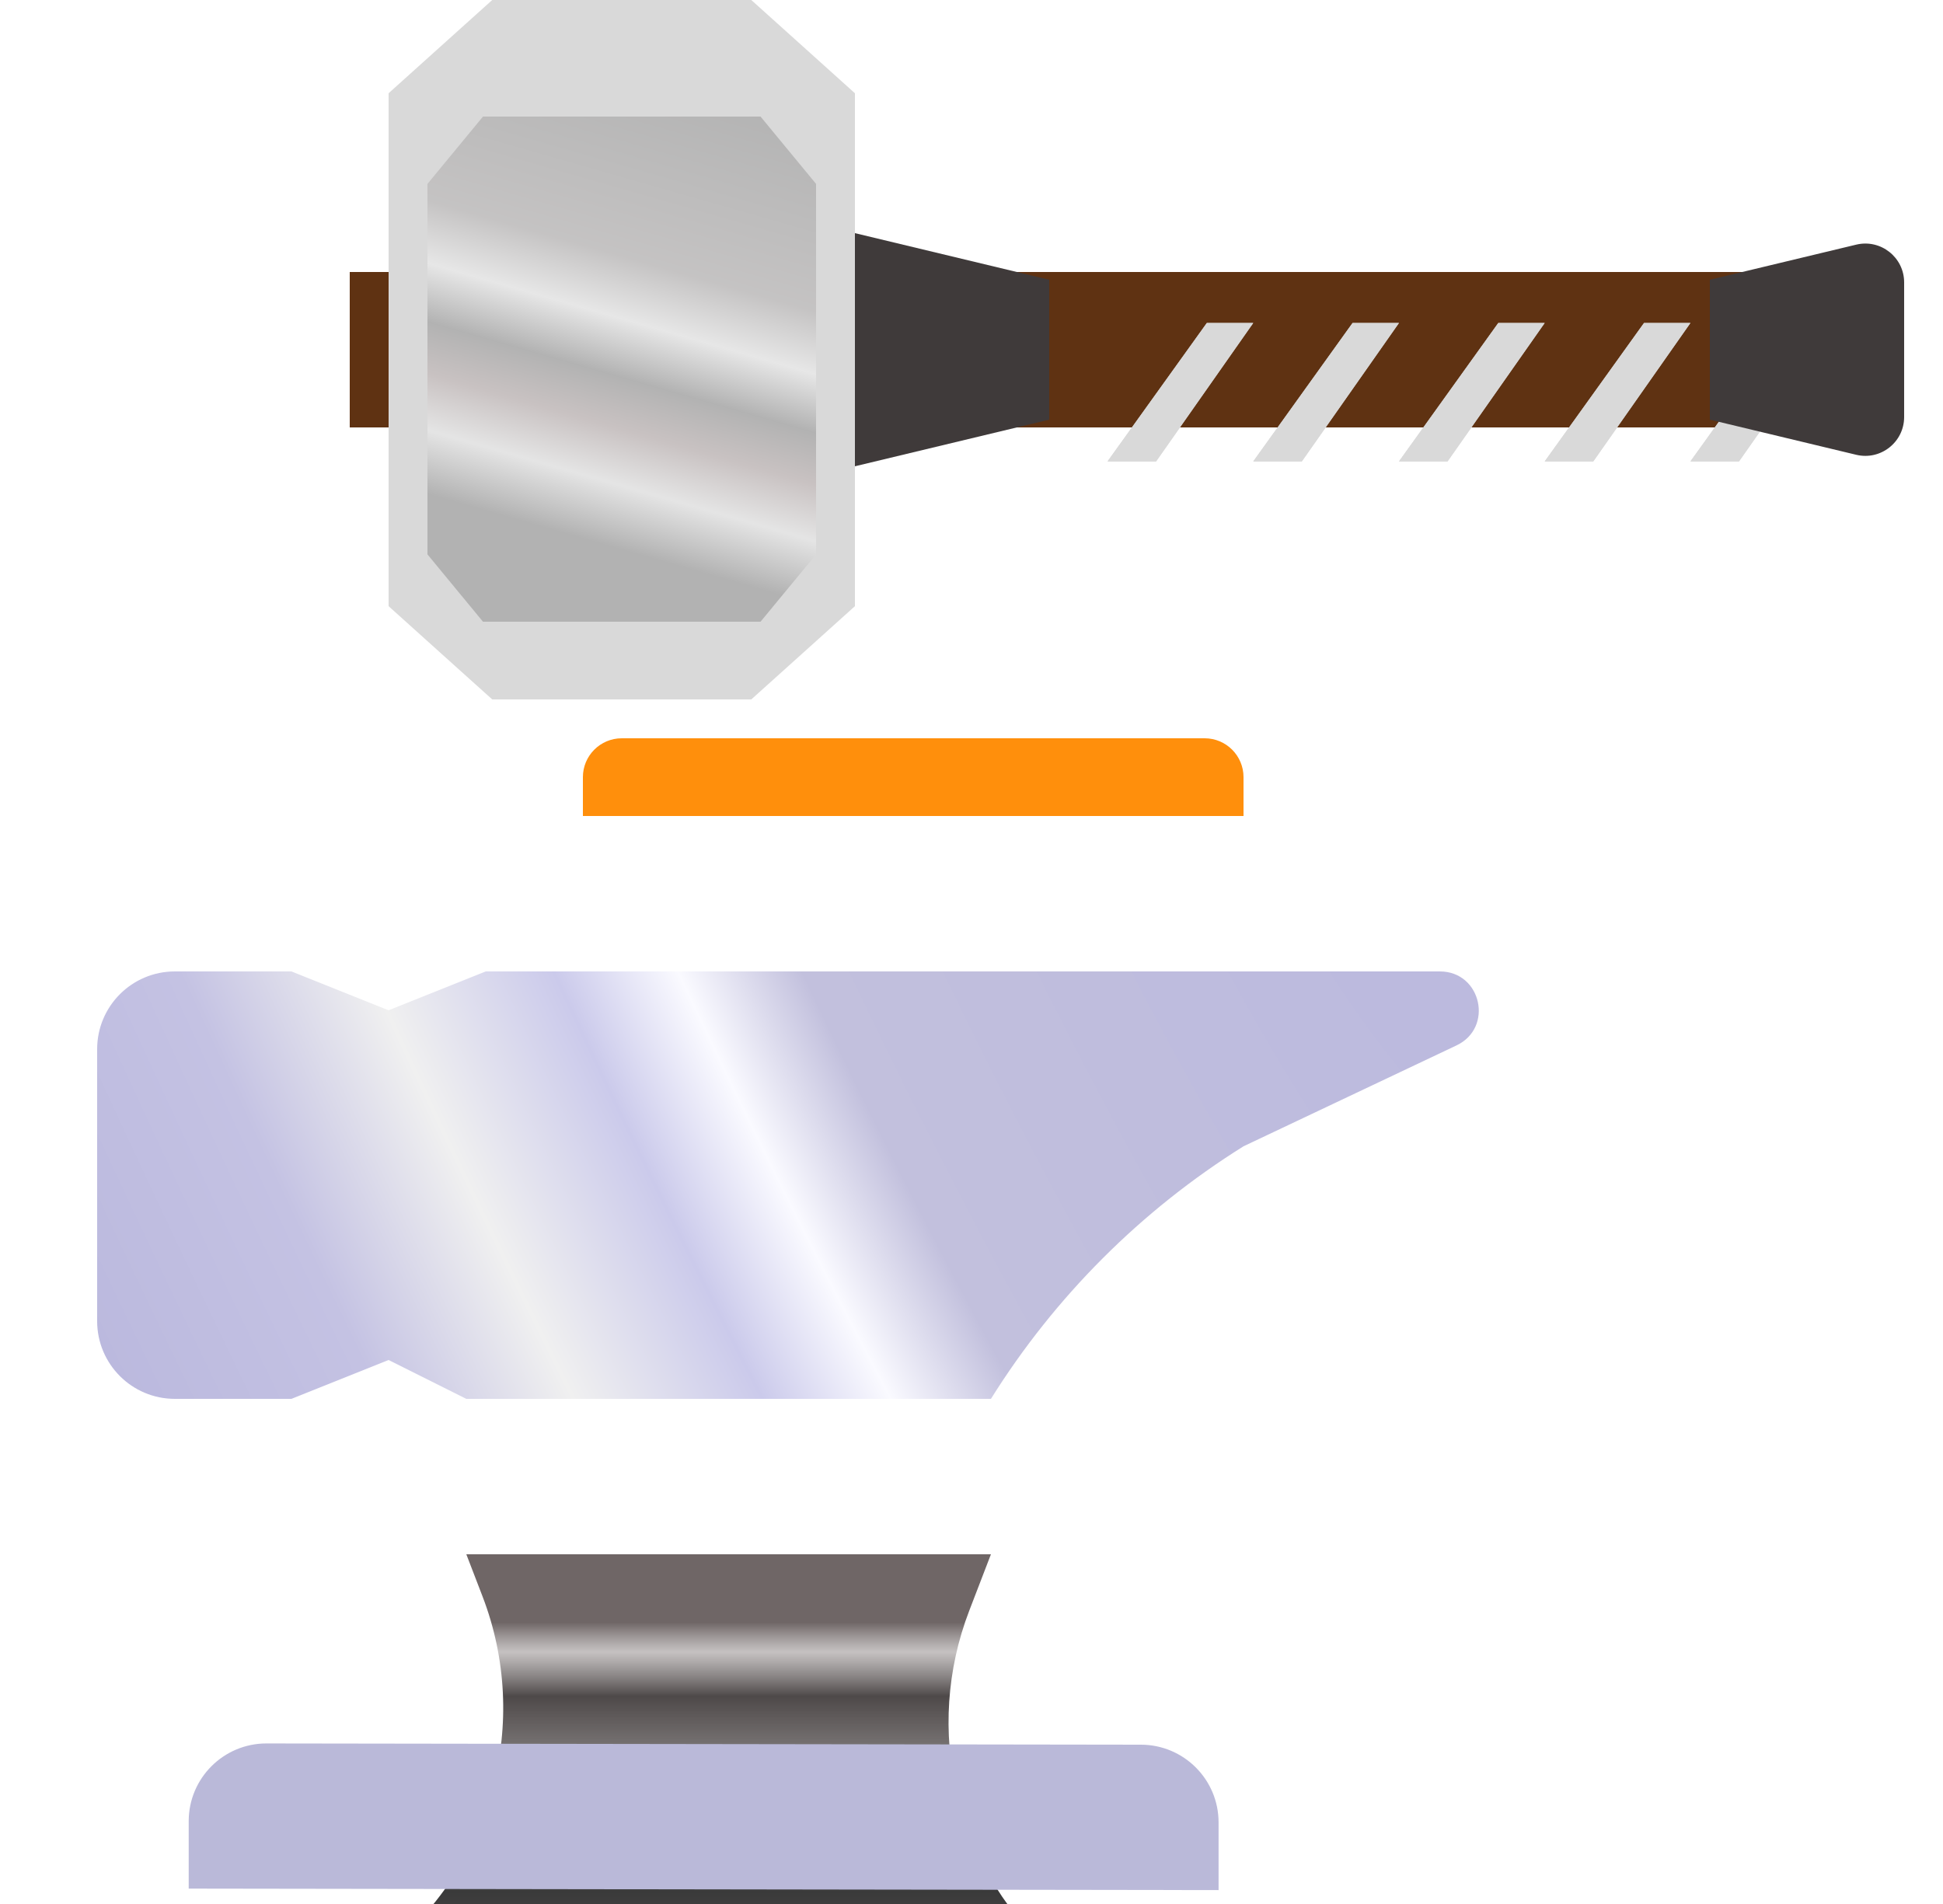 <svg width="50" height="49" viewBox="0 0 50 49" fill="none" xmlns="http://www.w3.org/2000/svg">
<g filter="url(#filter0_di_0_1)">
<path d="M2.5 23C2.5 21.895 3.395 21 4.5 21H7.5L10 22L12.5 21H37.053C38.12 21 38.445 22.447 37.481 22.904L32 25.5V25.5C29.368 27.145 27.145 29.368 25.5 32V32H12L10 31L7.5 32H4.5C3.395 32 2.5 31.105 2.5 30V23Z" fill="url(#paint0_radial_0_1)"/>
</g>
<g filter="url(#filter1_ii_0_1)">
<path d="M12 32H25.5L24.943 33.449C23.769 36.5 24.57 39.958 26.966 42.183L30 45H6.5L9.994 42.161C12.681 39.978 13.659 36.313 12.416 33.081L12 32Z" fill="url(#paint1_linear_0_1)"/>
</g>
<path d="M29.361 44.9C30.464 44.902 31.358 45.797 31.358 46.9V48.642L4.856 48.604V46.868C4.856 45.763 5.753 44.867 6.858 44.868L29.361 44.9Z" fill="#BAB9D9"/>
<path d="M15 20C15 19.448 15.448 19 16 19H31C31.552 19 32 19.448 32 20V21H15V20Z" fill="#FF8F0C"/>
<rect x="9" y="7" width="36" height="4" fill="#5F3212"/>
<g filter="url(#filter2_i_0_1)">
<path d="M11.333 1.2L12.667 0H19.333L20.667 1.2L22 2.4V15.6L20.667 16.8L19.333 18H12.667L11.333 16.8L10 15.6V2.4L11.333 1.2Z" fill="#D9D9D9"/>
</g>
<path d="M12.429 3H13.222H18.778H19.571L21 4.733V14.267L19.571 16H12.429L11 14.267V4.733L12.429 3Z" fill="url(#paint2_linear_0_1)" fill-opacity="0.54"/>
<path d="M27 7.2L22 6V12L27 10.8V7.2Z" fill="#3F3A3A"/>
<g filter="url(#filter3_d_0_1)">
<path d="M29.056 7.312L30.25 7.312L27.75 10.875L26.5 10.875L29.056 7.312Z" fill="#D9D9D9"/>
<path d="M29.056 7.312L30.25 7.312L27.75 10.875L26.5 10.875L29.056 7.312Z" fill="#D9D9D9"/>
</g>
<g filter="url(#filter4_d_0_1)">
<path d="M32.806 7.312L34 7.312L31.5 10.875L30.25 10.875L32.806 7.312Z" fill="#D9D9D9"/>
<path d="M32.806 7.312L34 7.312L31.5 10.875L30.25 10.875L32.806 7.312Z" fill="#D9D9D9"/>
</g>
<g filter="url(#filter5_d_0_1)">
<path d="M36.556 7.312L37.75 7.312L35.25 10.875L34 10.875L36.556 7.312Z" fill="#D9D9D9"/>
<path d="M36.556 7.312L37.75 7.312L35.25 10.875L34 10.875L36.556 7.312Z" fill="#D9D9D9"/>
</g>
<g filter="url(#filter6_d_0_1)">
<path d="M40.306 7.312L41.5 7.312L39 10.875L37.75 10.875L40.306 7.312Z" fill="#D9D9D9"/>
<path d="M40.306 7.312L41.5 7.312L39 10.875L37.75 10.875L40.306 7.312Z" fill="#D9D9D9"/>
</g>
<g filter="url(#filter7_d_0_1)">
<path d="M44.056 7.312L45.25 7.312L42.75 10.875L41.5 10.875L44.056 7.312Z" fill="#D9D9D9"/>
<path d="M44.056 7.312L45.25 7.312L42.75 10.875L41.5 10.875L44.056 7.312Z" fill="#D9D9D9"/>
</g>
<path d="M44 7.2L47.767 6.296C48.395 6.145 49 6.622 49 7.268V10.732C49 11.378 48.395 11.855 47.767 11.704L44 10.8V7.2Z" fill="#3F3A3A"/>
<defs>
<filter id="filter0_di_0_1" x="-1.5" y="21" width="43.554" height="19" filterUnits="userSpaceOnUse" color-interpolation-filters="sRGB">
<feFlood flood-opacity="0" result="BackgroundImageFix"/>
<feColorMatrix in="SourceAlpha" type="matrix" values="0 0 0 0 0 0 0 0 0 0 0 0 0 0 0 0 0 0 127 0" result="hardAlpha"/>
<feOffset dy="4"/>
<feGaussianBlur stdDeviation="2"/>
<feComposite in2="hardAlpha" operator="out"/>
<feColorMatrix type="matrix" values="0 0 0 0 0 0 0 0 0 0 0 0 0 0 0 0 0 0 0.79 0"/>
<feBlend mode="normal" in2="BackgroundImageFix" result="effect1_dropShadow_0_1"/>
<feBlend mode="normal" in="SourceGraphic" in2="effect1_dropShadow_0_1" result="shape"/>
<feColorMatrix in="SourceAlpha" type="matrix" values="0 0 0 0 0 0 0 0 0 0 0 0 0 0 0 0 0 0 127 0" result="hardAlpha"/>
<feOffset/>
<feGaussianBlur stdDeviation="1"/>
<feComposite in2="hardAlpha" operator="arithmetic" k2="-1" k3="1"/>
<feColorMatrix type="matrix" values="0 0 0 0 0 0 0 0 0 0 0 0 0 0 0 0 0 0 0.25 0"/>
<feBlend mode="normal" in2="shape" result="effect2_innerShadow_0_1"/>
</filter>
<filter id="filter1_ii_0_1" x="6.5" y="32" width="23.5" height="17" filterUnits="userSpaceOnUse" color-interpolation-filters="sRGB">
<feFlood flood-opacity="0" result="BackgroundImageFix"/>
<feBlend mode="normal" in="SourceGraphic" in2="BackgroundImageFix" result="shape"/>
<feColorMatrix in="SourceAlpha" type="matrix" values="0 0 0 0 0 0 0 0 0 0 0 0 0 0 0 0 0 0 127 0" result="hardAlpha"/>
<feOffset dy="4"/>
<feGaussianBlur stdDeviation="2"/>
<feComposite in2="hardAlpha" operator="arithmetic" k2="-1" k3="1"/>
<feColorMatrix type="matrix" values="0 0 0 0 0 0 0 0 0 0 0 0 0 0 0 0 0 0 0.25 0"/>
<feBlend mode="normal" in2="shape" result="effect1_innerShadow_0_1"/>
<feColorMatrix in="SourceAlpha" type="matrix" values="0 0 0 0 0 0 0 0 0 0 0 0 0 0 0 0 0 0 127 0" result="hardAlpha"/>
<feOffset dy="4"/>
<feGaussianBlur stdDeviation="2"/>
<feComposite in2="hardAlpha" operator="arithmetic" k2="-1" k3="1"/>
<feColorMatrix type="matrix" values="0 0 0 0 0 0 0 0 0 0 0 0 0 0 0 0 0 0 0.25 0"/>
<feBlend mode="normal" in2="effect1_innerShadow_0_1" result="effect2_innerShadow_0_1"/>
</filter>
<filter id="filter2_i_0_1" x="10" y="0" width="12" height="18" filterUnits="userSpaceOnUse" color-interpolation-filters="sRGB">
<feFlood flood-opacity="0" result="BackgroundImageFix"/>
<feBlend mode="normal" in="SourceGraphic" in2="BackgroundImageFix" result="shape"/>
<feColorMatrix in="SourceAlpha" type="matrix" values="0 0 0 0 0 0 0 0 0 0 0 0 0 0 0 0 0 0 127 0" result="hardAlpha"/>
<feOffset/>
<feGaussianBlur stdDeviation="3.5"/>
<feComposite in2="hardAlpha" operator="arithmetic" k2="-1" k3="1"/>
<feColorMatrix type="matrix" values="0 0 0 0 0 0 0 0 0 0 0 0 0 0 0 0 0 0 0.78 0"/>
<feBlend mode="normal" in2="shape" result="effect1_innerShadow_0_1"/>
</filter>
<filter id="filter3_d_0_1" x="24.5" y="4.312" width="11.75" height="11.562" filterUnits="userSpaceOnUse" color-interpolation-filters="sRGB">
<feFlood flood-opacity="0" result="BackgroundImageFix"/>
<feColorMatrix in="SourceAlpha" type="matrix" values="0 0 0 0 0 0 0 0 0 0 0 0 0 0 0 0 0 0 127 0" result="hardAlpha"/>
<feOffset dx="2" dy="1"/>
<feGaussianBlur stdDeviation="2"/>
<feComposite in2="hardAlpha" operator="out"/>
<feColorMatrix type="matrix" values="0 0 0 0 1 0 0 0 0 1 0 0 0 0 1 0 0 0 0.25 0"/>
<feBlend mode="normal" in2="BackgroundImageFix" result="effect1_dropShadow_0_1"/>
<feBlend mode="normal" in="SourceGraphic" in2="effect1_dropShadow_0_1" result="shape"/>
</filter>
<filter id="filter4_d_0_1" x="28.25" y="4.312" width="11.75" height="11.562" filterUnits="userSpaceOnUse" color-interpolation-filters="sRGB">
<feFlood flood-opacity="0" result="BackgroundImageFix"/>
<feColorMatrix in="SourceAlpha" type="matrix" values="0 0 0 0 0 0 0 0 0 0 0 0 0 0 0 0 0 0 127 0" result="hardAlpha"/>
<feOffset dx="2" dy="1"/>
<feGaussianBlur stdDeviation="2"/>
<feComposite in2="hardAlpha" operator="out"/>
<feColorMatrix type="matrix" values="0 0 0 0 1 0 0 0 0 1 0 0 0 0 1 0 0 0 0.25 0"/>
<feBlend mode="normal" in2="BackgroundImageFix" result="effect1_dropShadow_0_1"/>
<feBlend mode="normal" in="SourceGraphic" in2="effect1_dropShadow_0_1" result="shape"/>
</filter>
<filter id="filter5_d_0_1" x="32" y="4.312" width="11.75" height="11.562" filterUnits="userSpaceOnUse" color-interpolation-filters="sRGB">
<feFlood flood-opacity="0" result="BackgroundImageFix"/>
<feColorMatrix in="SourceAlpha" type="matrix" values="0 0 0 0 0 0 0 0 0 0 0 0 0 0 0 0 0 0 127 0" result="hardAlpha"/>
<feOffset dx="2" dy="1"/>
<feGaussianBlur stdDeviation="2"/>
<feComposite in2="hardAlpha" operator="out"/>
<feColorMatrix type="matrix" values="0 0 0 0 1 0 0 0 0 1 0 0 0 0 1 0 0 0 0.25 0"/>
<feBlend mode="normal" in2="BackgroundImageFix" result="effect1_dropShadow_0_1"/>
<feBlend mode="normal" in="SourceGraphic" in2="effect1_dropShadow_0_1" result="shape"/>
</filter>
<filter id="filter6_d_0_1" x="35.75" y="4.312" width="11.75" height="11.562" filterUnits="userSpaceOnUse" color-interpolation-filters="sRGB">
<feFlood flood-opacity="0" result="BackgroundImageFix"/>
<feColorMatrix in="SourceAlpha" type="matrix" values="0 0 0 0 0 0 0 0 0 0 0 0 0 0 0 0 0 0 127 0" result="hardAlpha"/>
<feOffset dx="2" dy="1"/>
<feGaussianBlur stdDeviation="2"/>
<feComposite in2="hardAlpha" operator="out"/>
<feColorMatrix type="matrix" values="0 0 0 0 1 0 0 0 0 1 0 0 0 0 1 0 0 0 0.25 0"/>
<feBlend mode="normal" in2="BackgroundImageFix" result="effect1_dropShadow_0_1"/>
<feBlend mode="normal" in="SourceGraphic" in2="effect1_dropShadow_0_1" result="shape"/>
</filter>
<filter id="filter7_d_0_1" x="39.5" y="4.312" width="11.75" height="11.562" filterUnits="userSpaceOnUse" color-interpolation-filters="sRGB">
<feFlood flood-opacity="0" result="BackgroundImageFix"/>
<feColorMatrix in="SourceAlpha" type="matrix" values="0 0 0 0 0 0 0 0 0 0 0 0 0 0 0 0 0 0 127 0" result="hardAlpha"/>
<feOffset dx="2" dy="1"/>
<feGaussianBlur stdDeviation="2"/>
<feComposite in2="hardAlpha" operator="out"/>
<feColorMatrix type="matrix" values="0 0 0 0 1 0 0 0 0 1 0 0 0 0 1 0 0 0 0.25 0"/>
<feBlend mode="normal" in2="BackgroundImageFix" result="effect1_dropShadow_0_1"/>
<feBlend mode="normal" in="SourceGraphic" in2="effect1_dropShadow_0_1" result="shape"/>
</filter>
<radialGradient id="paint0_radial_0_1" cx="0" cy="0" r="1" gradientUnits="userSpaceOnUse" gradientTransform="translate(35 16.5) rotate(153.8) scale(35.107 124.47)">
<stop stop-color="#BBB9DE"/>
<stop offset="0.426" stop-color="#C2C0DD"/>
<stop offset="0.507" stop-color="#FAFAFF"/>
<stop offset="0.588" stop-color="#CBCAEB"/>
<stop offset="0.709" stop-color="#F0F0F0"/>
<stop offset="0.833" stop-color="#C4C2E3"/>
<stop offset="1" stop-color="#BBB9DE"/>
</radialGradient>
<linearGradient id="paint1_linear_0_1" x1="18.25" y1="32" x2="18.25" y2="45" gradientUnits="userSpaceOnUse">
<stop offset="0.135" stop-color="#6F6666"/>
<stop offset="0.193" stop-color="#B5B0B0" stop-opacity="0.781"/>
<stop offset="0.281" stop-color="#4E4949"/>
<stop offset="0.474" stop-color="#5E5858" stop-opacity="0.631"/>
<stop offset="0.568" stop-color="#6F6666" stop-opacity="0.276"/>
<stop offset="0.667" stop-color="#3A3A3A"/>
<stop offset="1" stop-color="#6F6666"/>
</linearGradient>
<linearGradient id="paint2_linear_0_1" x1="19.571" y1="2.409" x2="15.018" y2="18.31" gradientUnits="userSpaceOnUse">
<stop stop-color="#919191"/>
<stop offset="0.302" stop-color="#B3B0B0"/>
<stop offset="0.396" stop-color="#F2F2F2"/>
<stop offset="0.484" stop-color="#919191"/>
<stop offset="0.562" stop-color="#BAAEAE"/>
<stop offset="0.646" stop-color="#EEEEEE"/>
<stop offset="0.741" stop-color="#919191"/>
<stop offset="1" stop-color="#919191"/>
</linearGradient>
</defs>
</svg>
